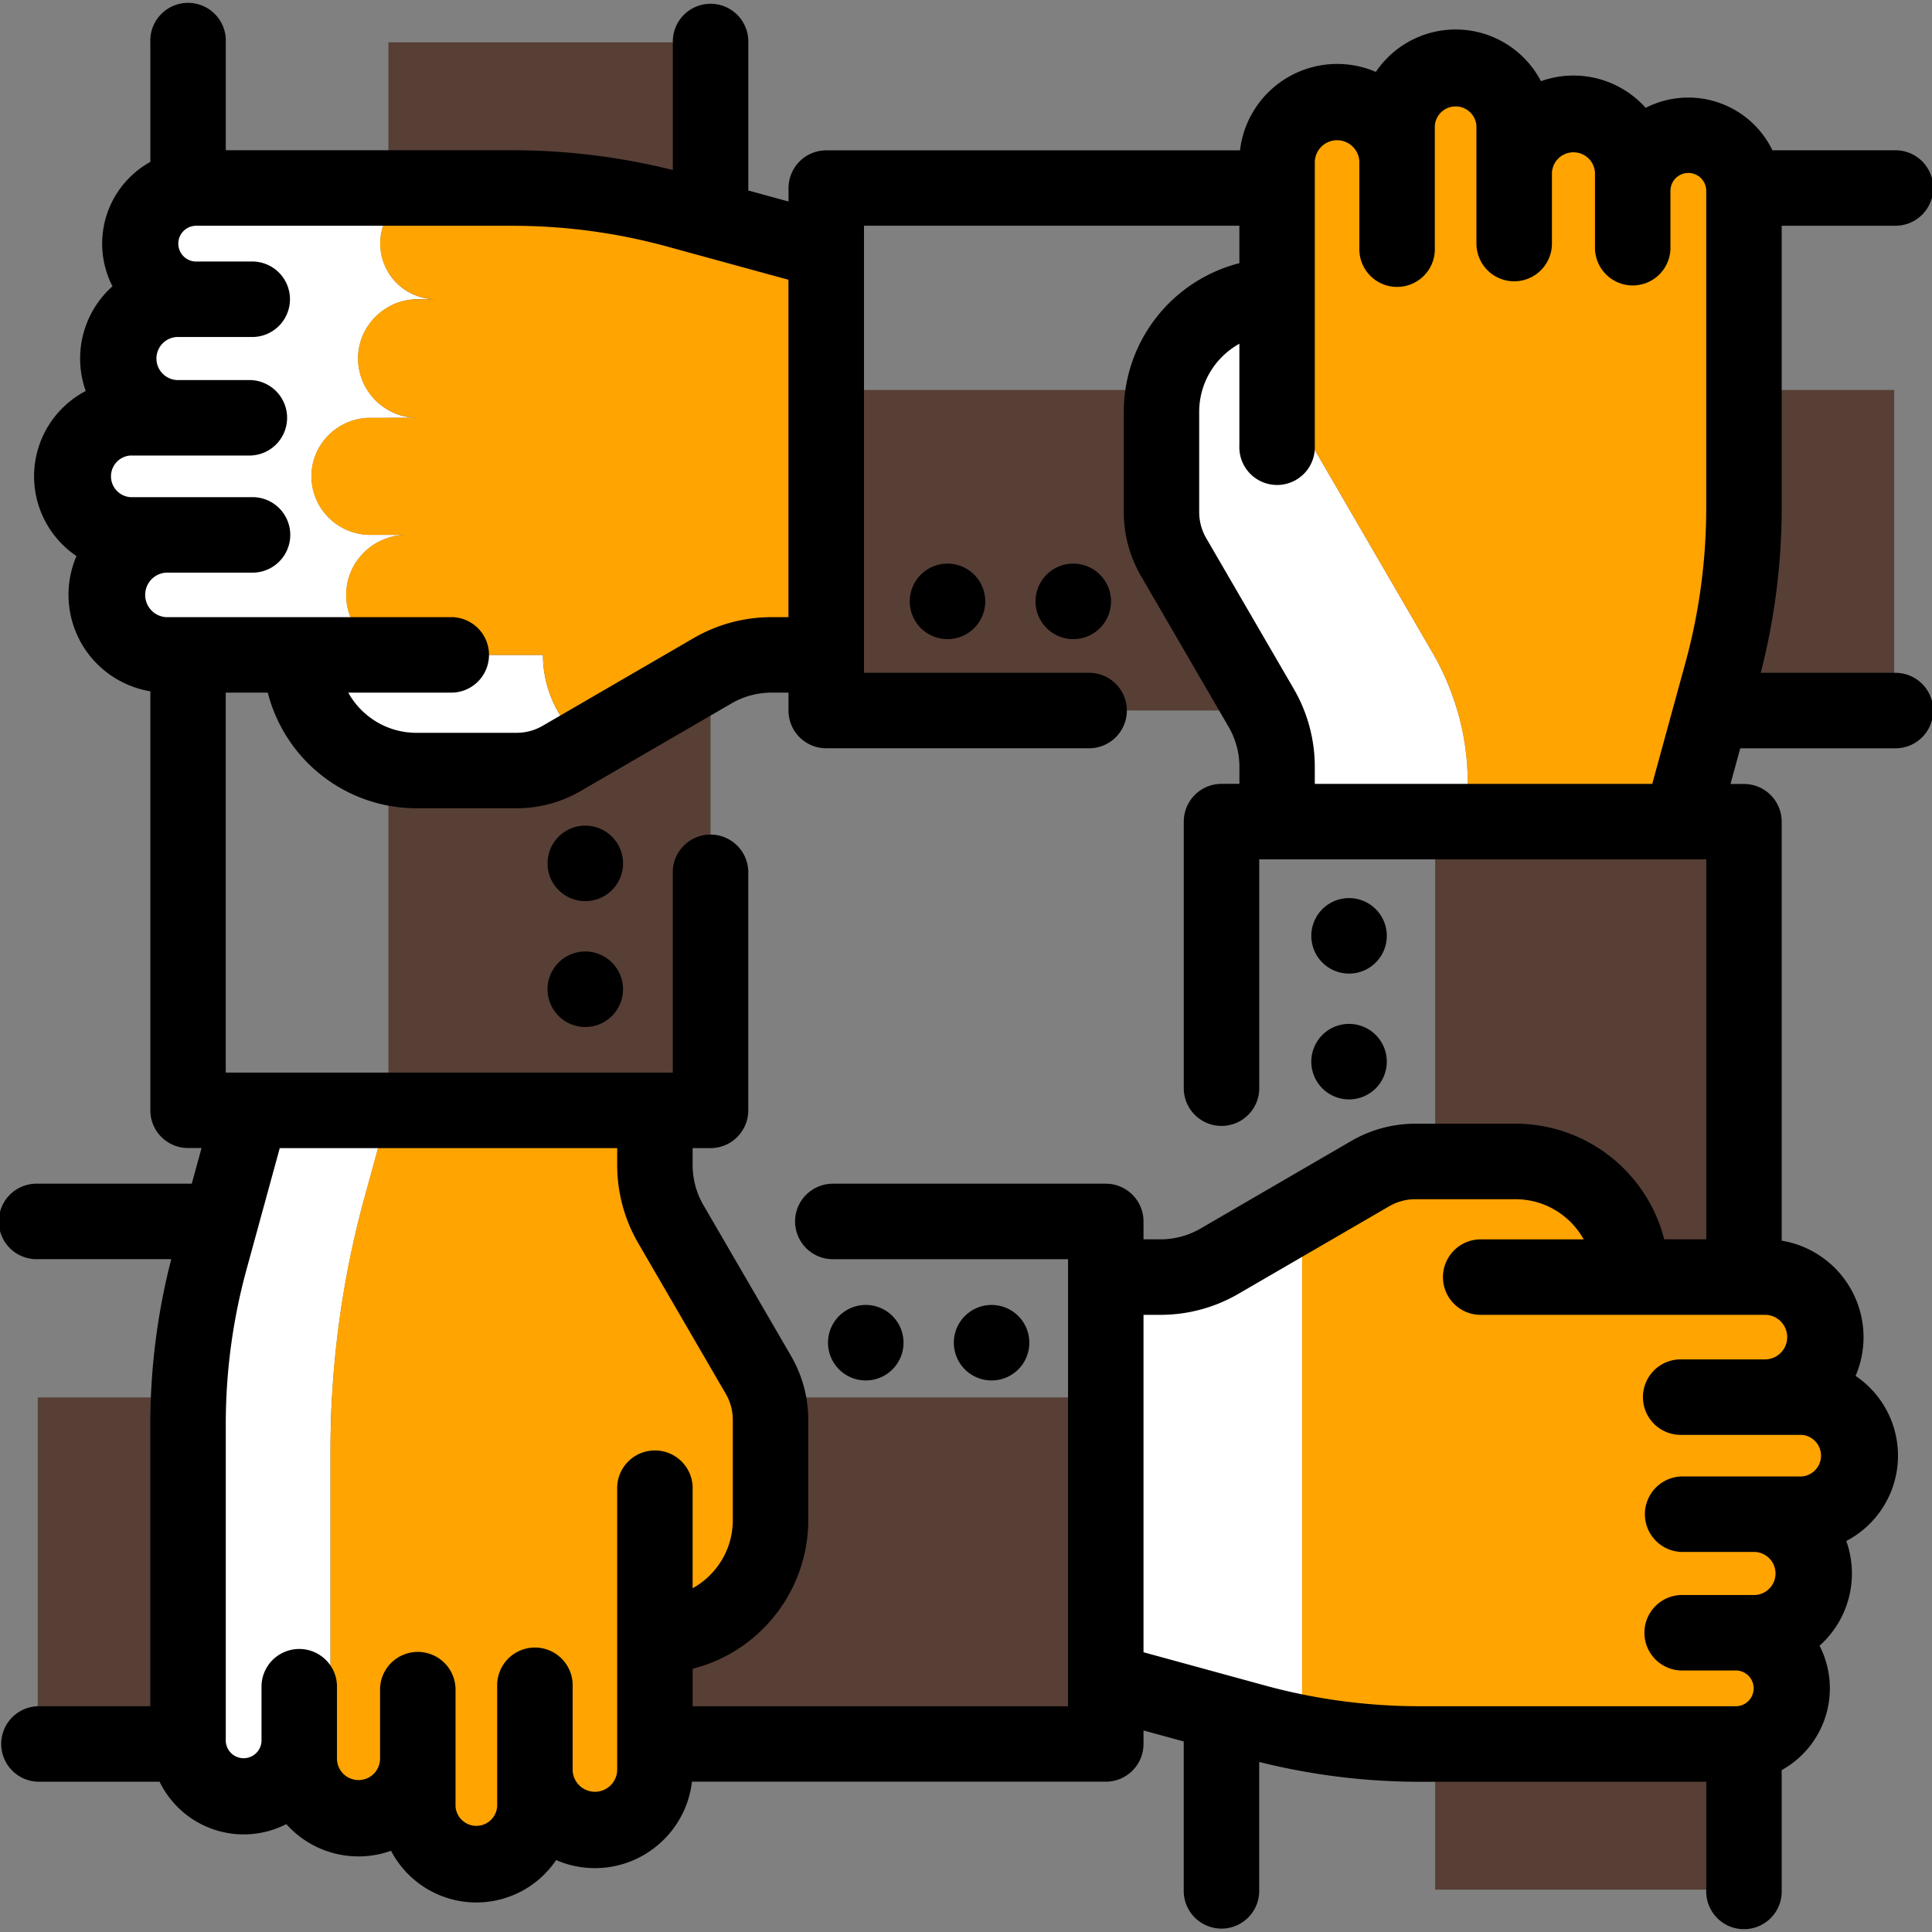 <svg width="50" height="50" fill="none" xmlns="http://www.w3.org/2000/svg"><rect width="100%" height="100%" fill="#808080" stroke="none"/><path d="M49.023 10.093h-27.64v8.295h27.64v-8.295z" fill="#573F35"/><path d="M37.074 16.89l-4.023-6.927v1.567-1.566l-1.014-1.747a5.15 5.15 0 01-.166-.309 2.993 2.993 0 00-1.812 2.75v2.596c0 .409.108.81.313 1.164l2.269 3.905c.268.463.41.988.41 1.524v1.417h4.935v-.99a6.74 6.74 0 00-.912-3.384z" fill="#fff"/><path d="M44.56 17.415c.38-1.392.574-2.829.574-4.272V4.939a1.44 1.44 0 00-2.879 0v1.44V4.466a1.534 1.534 0 00-3.068 0v1.837-3.049c0-.73-.515-1.338-1.2-1.482v.03-.03a1.515 1.515 0 00-1.83 1.482v3.162-2.234a1.553 1.553 0 10-3.106 0v5.782l4.023 6.926a6.738 6.738 0 01.912 3.385v.99h5.52l1.053-3.85z" fill="#FFA400"/><path d="M33.051 9.964V7.666c-.419 0-.818.087-1.18.242.052.105.107.208.166.31l1.014 1.746z" fill="#FFA400"/><path d="M45.134 21.265h-7.992v27.64h7.992v-27.64z" fill="#573F35"/><path d="M31.558 32.64c-.463.27-.988.411-1.524.411h-1.417v10.454l3.849 1.055c.407.111.818.204 1.232.284V31.398l-2.14 1.243z" fill="#fff"/><path d="M44.942 45.134a1.44 1.44 0 000-2.879h-1.44H45.415a1.534 1.534 0 100-3.068h-1.837 3.049a1.515 1.515 0 000-3.03h-3.163H45.7a1.553 1.553 0 100-3.106h-7.348 3.864a2.992 2.992 0 00-2.993-2.992h-2.595c-.409 0-.81.108-1.165.314l-1.764 1.025v13.446c1.001.191 2.019.29 3.04.29h8.204z" fill="#FFA400"/><path d="M28.617 36.165H.977v8.969h27.64v-8.969z" fill="#573F35"/><path d="M9.434 30.99l.618-2.256H6.495L5.44 32.583a16.174 16.174 0 00-.575 4.272v8.204a1.44 1.44 0 102.879 0v-1.44V45.532c0 .586.328 1.094.81 1.353v-9.361c0-2.208.296-4.405.879-6.535z" fill="#fff"/><path d="M9.279 47.066c.847 0 1.534-.687 1.534-1.534v-1.837 3.049a1.515 1.515 0 002.145 1.377v-.252.252c.522-.24.885-.765.885-1.377v-3.163 2.235a1.553 1.553 0 003.106 0v-7.348 3.864a2.992 2.992 0 002.992-2.993v-2.595c0-.409-.108-.81-.314-1.164l-2.268-3.905a3.034 3.034 0 01-.41-1.524v-1.417H10.05l-.617 2.255a24.738 24.738 0 00-.879 6.535v9.36c.216.116.462.182.724.182z" fill="#FFA400"/><path d="M18.389 1.095h-8.337v27.64h8.337V1.095z" fill="#573F35"/><path d="M14.053 16.949H7.856c0 1.652 1.355 2.992 3.026 2.992h2.623c.414 0 .82-.108 1.178-.314l.544-.312a2.975 2.975 0 01-1.175-2.366zM8.96 15.396c0-.858.702-1.553 1.57-1.553h-.94a1.524 1.524 0 01-1.53-1.515c0-.837.685-1.515 1.53-1.515h1.226a1.543 1.543 0 01-1.55-1.534c0-.848.694-1.534 1.55-1.534h.48a1.447 1.447 0 01-1.456-1.44c0-.795.651-1.439 1.455-1.439H5.1c-.804 0-1.455.644-1.455 1.44 0 .794.651 1.439 1.455 1.439h1.455H4.62c-.856 0-1.55.686-1.55 1.534 0 .847.694 1.534 1.55 1.534h1.858-3.083c-.846 0-1.532.678-1.532 1.515 0 .836.686 1.515 1.532 1.515H6.593h-2.26c-.867 0-1.57.695-1.57 1.553 0 .857.703 1.553 1.57 1.553h6.196c-.867 0-1.57-.696-1.57-1.553z" fill="#fff"/><path d="M20.172 16.949h1.433V6.495L17.713 5.44a16.523 16.523 0 00-4.32-.574h-2.098c-.803 0-1.455.644-1.455 1.44 0 .794.652 1.439 1.455 1.439h1.456-1.935c-.856 0-1.55.686-1.55 1.534 0 .847.694 1.534 1.55 1.534h1.858-3.083c-.846 0-1.532.678-1.532 1.515 0 .836.686 1.515 1.532 1.515H12.789h-2.26c-.867 0-1.57.695-1.57 1.553 0 .857.703 1.553 1.57 1.553h7.43-3.906c0 .962.46 1.818 1.174 2.366l3.404-1.956c.468-.269 1-.41 1.54-.41z" fill="#FFA400"/><path d="M49.023 17.412h-3.455c.358-1.395.542-2.829.542-4.27v-7.3h2.913a.977.977 0 100-1.953H45.87a2.419 2.419 0 00-3.28-1.098 2.505 2.505 0 00-2.71-.69 2.491 2.491 0 00-4.273-.24 2.533 2.533 0 00-3.516 2.03H21.384a.977.977 0 00-.977.975v.349l-1.041-.285V1.106a.977.977 0 10-1.953 0V4.4a17.154 17.154 0 00-4.15-.512h-7.42V1.095a.977.977 0 10-1.952 0V4.19a2.417 2.417 0 00-.98 3.219 2.505 2.505 0 00-.692 2.71 2.491 2.491 0 00-.24 4.272 2.533 2.533 0 001.912 3.5v10.844c0 .539.437.976.976.976h.349l-.253.923H.977a.977.977 0 100 1.953h3.455a17.153 17.153 0 00-.542 4.27v7.3H.977a.977.977 0 000 1.953H4.13a2.419 2.419 0 003.28 1.098 2.505 2.505 0 002.71.69 2.491 2.491 0 004.273.24c.307.135.647.209 1.003.209 1.296 0 2.367-.98 2.512-2.237h10.71c.539 0 .976-.438.976-.977v-.349l1.041.285v3.835a.977.977 0 101.953 0V45.6c1.357.338 2.751.512 4.15.512h7.42v2.794a.977.977 0 101.952 0V45.81a2.418 2.418 0 00.98-3.219 2.505 2.505 0 00.692-2.71 2.491 2.491 0 00.24-4.273 2.533 2.533 0 00-1.912-3.5V21.265a.977.977 0 00-.976-.976h-.349l.253-.923h3.985a.977.977 0 100-1.953zM6.535 12.866H3.372a.54.54 0 010-1.077h3.05a.977.977 0 100-1.953H4.583a.558.558 0 010-1.115h1.913a.977.977 0 100-1.953h-1.44a.463.463 0 010-.925h8.204c1.356 0 2.707.181 4.014.54l3.131.857v8.732h-.44c-.708 0-1.404.188-2.015.543l-3.905 2.268a1.343 1.343 0 01-.674.182h-2.595c-.757 0-1.419-.42-1.763-1.04h2.634a.977.977 0 100-1.953H4.3a.577.577 0 010-1.152h2.235a.977.977 0 000-1.954zm9.438 32.952a.577.577 0 01-1.153 0v-2.234a.977.977 0 00-1.953 0v3.162a.54.54 0 01-1.078 0v-3.049a.977.977 0 00-1.953 0v1.837a.558.558 0 01-1.115 0v-1.913a.977.977 0 00-1.953 0v1.44a.463.463 0 01-.925 0v-8.204c0-1.356.181-2.706.54-4.014l.857-3.13h8.733v.44c0 .707.187 1.404.542 2.015l2.268 3.904c.12.205.182.438.182.674v2.595c0 .758-.42 1.419-1.04 1.763V38.47a.977.977 0 00-1.952 0v7.348zm11.668-1.66h-9.715v-.97a3.976 3.976 0 002.992-3.847v-2.595c0-.58-.154-1.153-.446-1.655l-2.268-3.904a2.06 2.06 0 01-.279-1.034v-.44h.463c.54 0 .977-.438.977-.977v-6.129a.977.977 0 10-1.953 0v5.152H5.842v-9.834H6.93a3.976 3.976 0 003.847 2.993h2.595c.58 0 1.153-.154 1.655-.446l3.905-2.268a2.06 2.06 0 011.033-.279h.441v.463c0 .54.437.977.977.977h6.834a.977.977 0 000-1.953H22.36V5.841h9.715v.97a3.976 3.976 0 00-2.992 3.847v2.595c0 .58.154 1.153.446 1.655l2.268 3.904c.182.314.279.671.279 1.034v.44h-.463a.977.977 0 00-.977.977v6.93a.977.977 0 001.953 0v-5.953h11.569v9.834H43.07a3.976 3.976 0 00-3.847-2.993h-2.595a3.3 3.3 0 00-1.655.446l-3.904 2.268a2.06 2.06 0 01-1.034.279h-.441v-.463a.977.977 0 00-.977-.977h-7.063a.977.977 0 100 1.954h6.087v11.568zm15.824-7.024h3.163a.54.54 0 010 1.077h-3.05a.977.977 0 100 1.953h1.838a.558.558 0 010 1.115h-1.913a.977.977 0 000 1.953h1.44a.463.463 0 010 .925h-8.204c-1.356 0-2.707-.181-4.014-.54l-3.131-.857v-8.732h.44c.708 0 1.404-.188 2.015-.543l3.905-2.268c.204-.119.437-.181.674-.181h2.595c.757 0 1.419.42 1.763 1.039h-2.634a.977.977 0 100 1.953H45.7a.577.577 0 010 1.153h-2.235a.977.977 0 000 1.953zm-9.438-16.846v-.441c0-.707-.187-1.404-.542-2.015l-2.268-3.904a1.343 1.343 0 01-.182-.674v-2.595c0-.758.42-1.419 1.04-1.763v2.634a.977.977 0 101.952 0V4.182a.577.577 0 011.153 0v2.235a.977.977 0 101.953 0V3.254a.54.54 0 011.077 0v3.049a.977.977 0 001.954 0V4.466a.558.558 0 011.114 0v1.913a.977.977 0 101.953 0v-1.44a.463.463 0 01.926 0v8.204c0 1.356-.181 2.706-.54 4.014l-.857 3.13h-8.732z" fill="#000"/><path d="M15.116 26.578a.977.977 0 100-1.953.977.977 0 000 1.953zM15.116 23.321a.977.977 0 100-1.953.977.977 0 000 1.953zM25.662 35.726a.977.977 0 100-1.954.977.977 0 000 1.954zM22.406 35.726a.977.977 0 100-1.954.977.977 0 000 1.954zM34.882 25.196a.977.977 0 100-1.953.977.977 0 000 1.953zM34.882 28.452a.977.977 0 100-1.953.977.977 0 000 1.953zM24.49 16.54a.977.977 0 100-1.953.977.977 0 000 1.953zM27.745 16.54a.977.977 0 100-1.953.977.977 0 000 1.953z" fill="#000"/></svg>